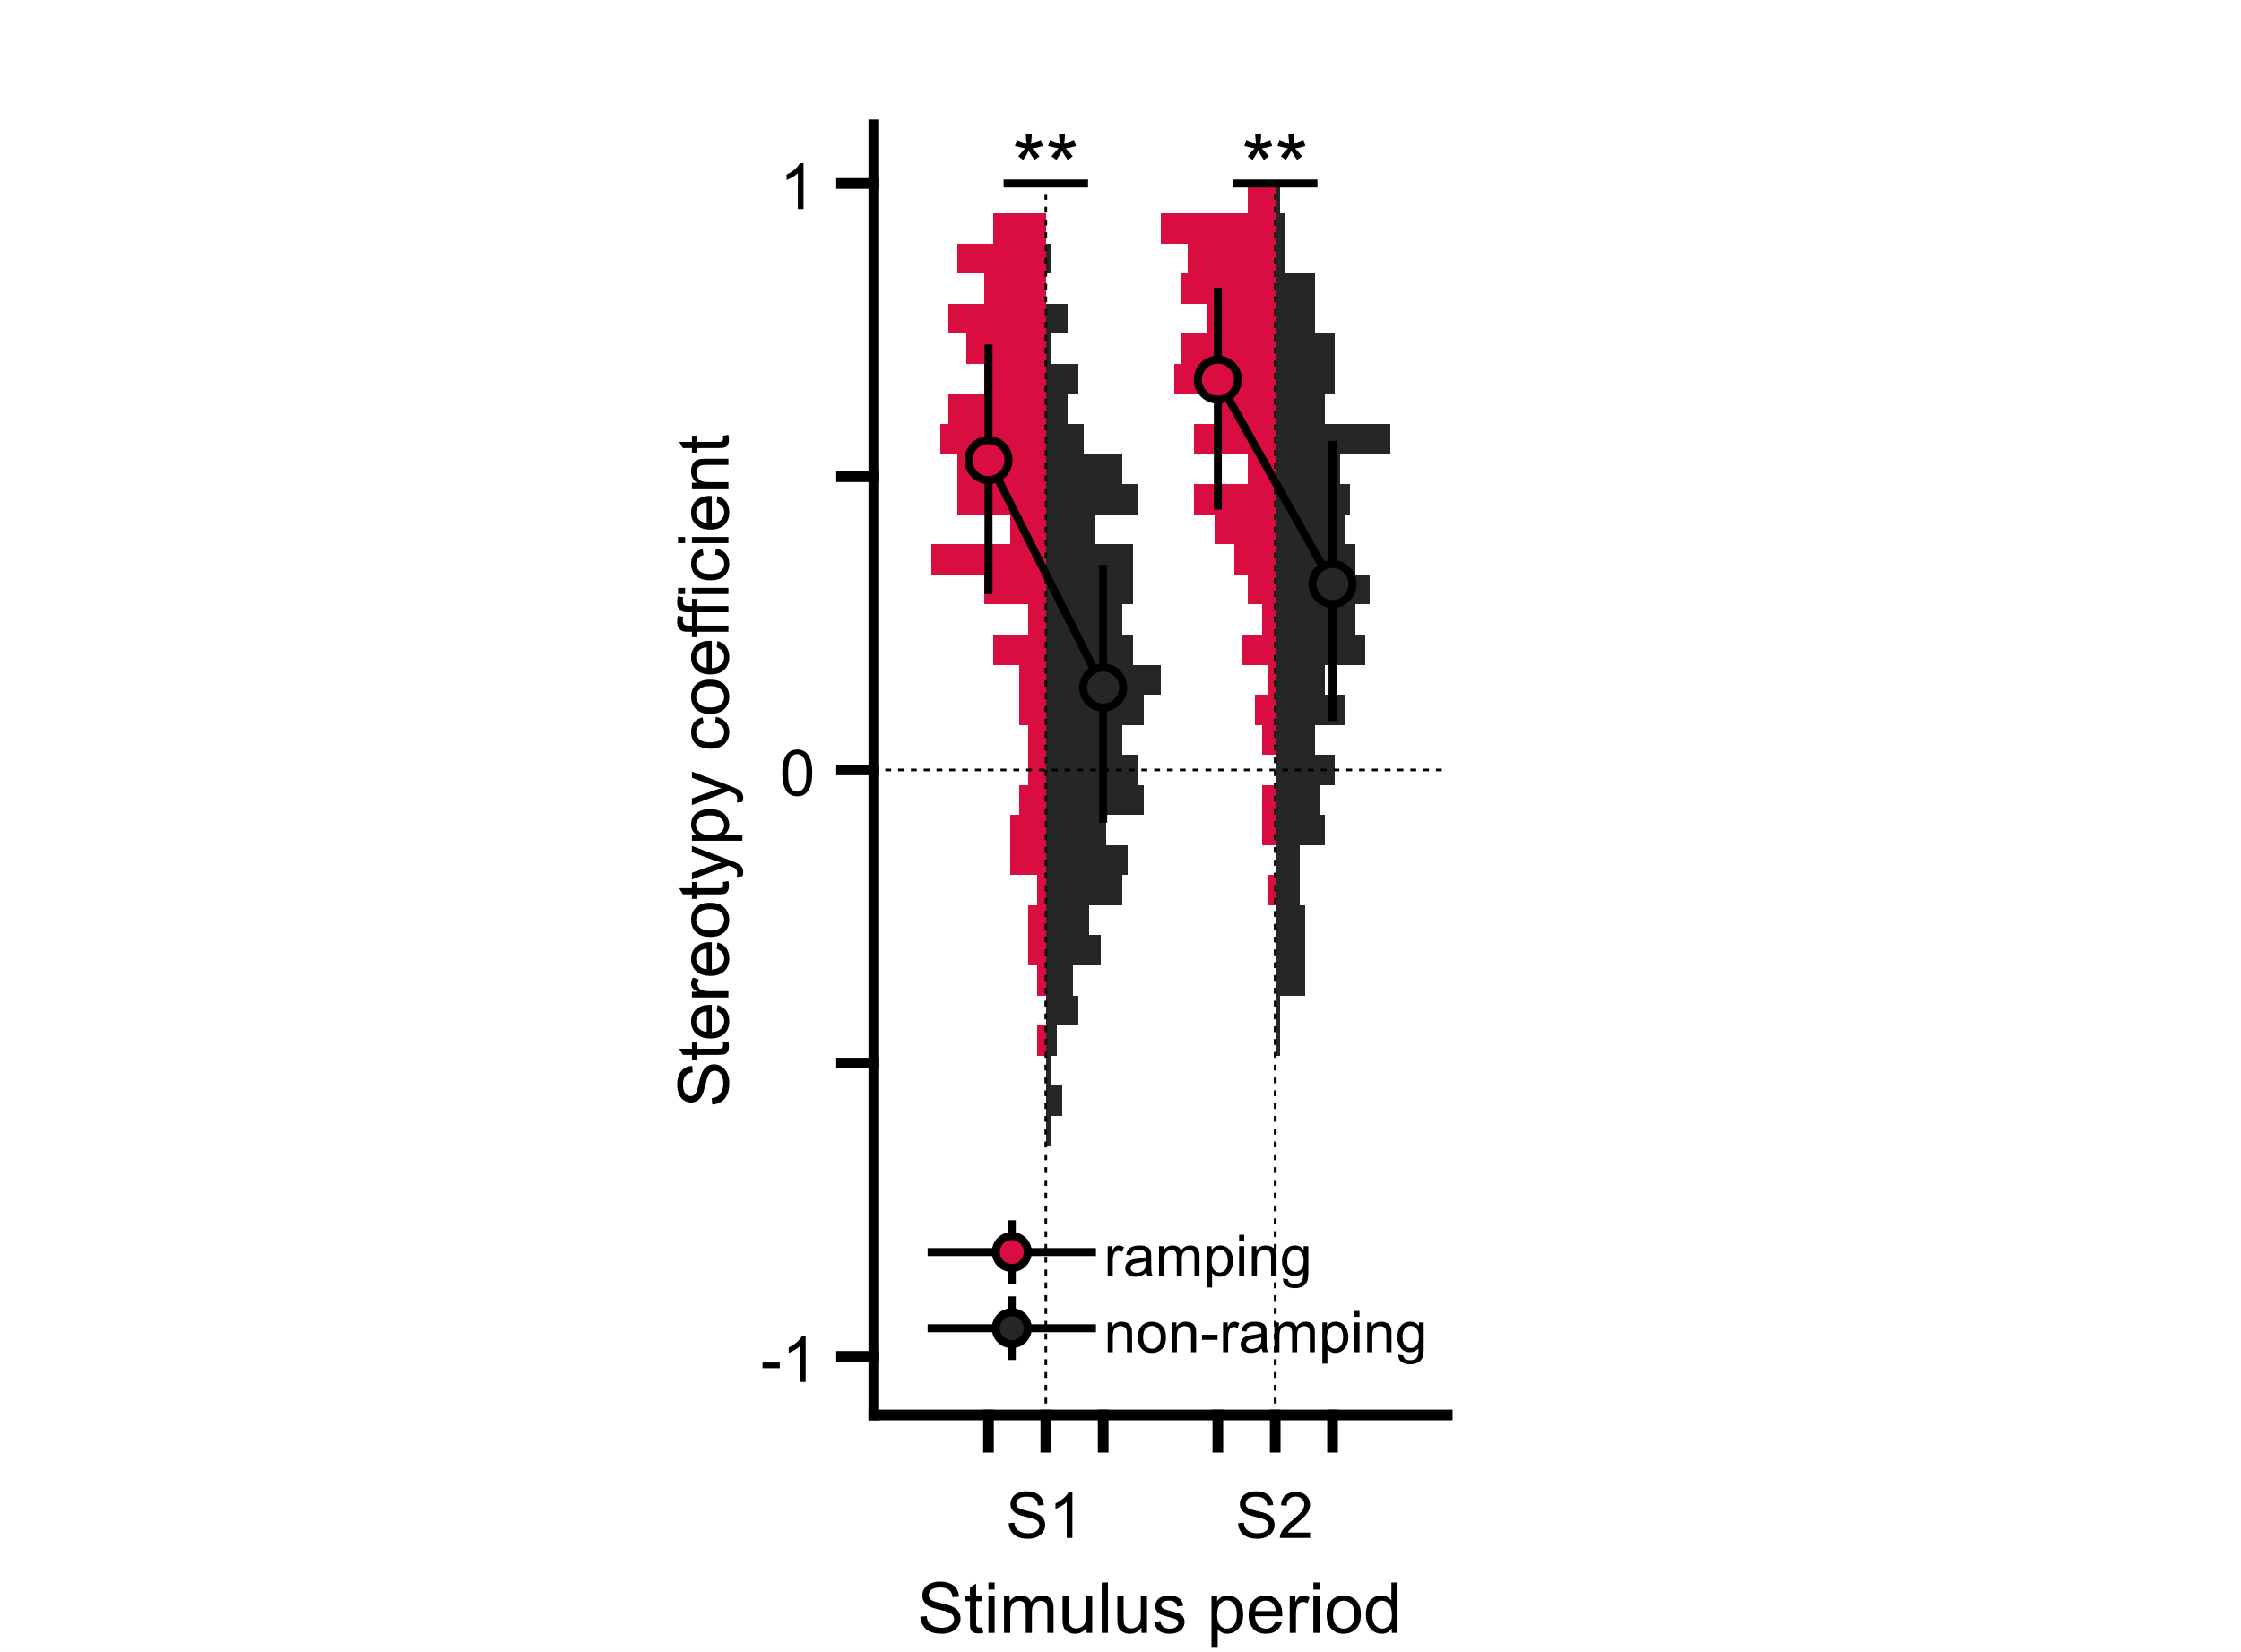 <?xml version="1.0"?>
<!DOCTYPE svg PUBLIC '-//W3C//DTD SVG 1.0//EN'
          'http://www.w3.org/TR/2001/REC-SVG-20010904/DTD/svg10.dtd'>
<svg xmlns:xlink="http://www.w3.org/1999/xlink" style="fill-opacity:1; color-rendering:auto; color-interpolation:auto; text-rendering:auto; stroke:black; stroke-linecap:square; stroke-miterlimit:10; shape-rendering:auto; stroke-opacity:1; fill:black; stroke-dasharray:none; font-weight:normal; stroke-width:1; font-family:'Dialog'; font-style:normal; stroke-linejoin:miter; font-size:12px; stroke-dashoffset:0; image-rendering:auto;" width="700" height="516" xmlns="http://www.w3.org/2000/svg"
><rect width="100%" height="100%" fill="#808080" stroke="none"/><!--Generated by the Batik Graphics2D SVG Generator--><defs id="genericDefs"
  /><g
  ><defs id="defs1"
    ><clipPath clipPathUnits="userSpaceOnUse" id="clipPath1"
      ><path d="M0 0 L700 0 L700 516 L0 516 L0 0 Z"
      /></clipPath
    ></defs
    ><g style="fill:white; stroke:white;"
    ><rect x="0" y="0" width="700" style="clip-path:url(#clipPath1); stroke:none;" height="516"
    /></g
    ><g style="fill:white; text-rendering:optimizeSpeed; color-rendering:optimizeSpeed; image-rendering:optimizeSpeed; shape-rendering:crispEdges; stroke:white; color-interpolation:sRGB;"
    ><rect x="0" width="700" height="516" y="0" style="stroke:none;"
    /></g
    ><g style="text-rendering:geometricPrecision; stroke-width:3.333; color-interpolation:linearRGB; color-rendering:optimizeQuality; image-rendering:optimizeQuality; stroke-linejoin:round;"
    ><line y2="442" style="fill:none;" x1="272.945" x2="452.055" y1="442"
      /><line y2="452.075" style="fill:none;" x1="308.767" x2="308.767" y1="442"
      /><line y2="452.075" style="fill:none;" x1="326.678" x2="326.678" y1="442"
      /><line y2="452.075" style="fill:none;" x1="344.589" x2="344.589" y1="442"
      /><line y2="452.075" style="fill:none;" x1="380.411" x2="380.411" y1="442"
      /><line y2="452.075" style="fill:none;" x1="398.322" x2="398.322" y1="442"
      /><line y2="452.075" style="fill:none;" x1="416.233" x2="416.233" y1="442"
    /></g
    ><g transform="translate(326.678,459.408)" style="font-size:20px; text-rendering:geometricPrecision; color-rendering:optimizeQuality; image-rendering:optimizeQuality; font-family:'SansSerif'; color-interpolation:linearRGB;"
    ><path style="stroke:none;" d="M-11.594 16.406 L-9.812 16.25 Q-9.688 17.312 -9.227 18 Q-8.766 18.688 -7.789 19.117 Q-6.812 19.547 -5.578 19.547 Q-4.5 19.547 -3.672 19.227 Q-2.844 18.906 -2.438 18.344 Q-2.031 17.781 -2.031 17.109 Q-2.031 16.438 -2.422 15.938 Q-2.812 15.438 -3.703 15.094 Q-4.281 14.859 -6.258 14.391 Q-8.234 13.922 -9.016 13.5 Q-10.047 12.969 -10.547 12.172 Q-11.047 11.375 -11.047 10.391 Q-11.047 9.297 -10.438 8.359 Q-9.828 7.422 -8.641 6.93 Q-7.453 6.438 -6.016 6.438 Q-4.422 6.438 -3.203 6.953 Q-1.984 7.469 -1.336 8.461 Q-0.688 9.453 -0.641 10.719 L-2.453 10.859 Q-2.594 9.5 -3.438 8.805 Q-4.281 8.109 -5.938 8.109 Q-7.656 8.109 -8.445 8.742 Q-9.234 9.375 -9.234 10.25 Q-9.234 11.031 -8.672 11.531 Q-8.125 12.031 -5.812 12.547 Q-3.5 13.062 -2.641 13.453 Q-1.391 14.031 -0.797 14.914 Q-0.203 15.797 -0.203 16.953 Q-0.203 18.094 -0.859 19.109 Q-1.516 20.125 -2.742 20.688 Q-3.969 21.25 -5.5 21.25 Q-7.438 21.25 -8.75 20.68 Q-10.062 20.109 -10.812 18.969 Q-11.562 17.828 -11.594 16.406 ZM8.293 21 L6.527 21 L6.527 9.797 Q5.902 10.406 4.871 11.008 Q3.84 11.609 3.012 11.922 L3.012 10.219 Q4.496 9.531 5.598 8.539 Q6.699 7.547 7.152 6.625 L8.293 6.625 L8.293 21 Z"
    /></g
    ><g transform="translate(398.322,459.408)" style="font-size:20px; text-rendering:geometricPrecision; color-rendering:optimizeQuality; image-rendering:optimizeQuality; font-family:'SansSerif'; color-interpolation:linearRGB;"
    ><path style="stroke:none;" d="M-11.594 16.406 L-9.812 16.25 Q-9.688 17.312 -9.227 18 Q-8.766 18.688 -7.789 19.117 Q-6.812 19.547 -5.578 19.547 Q-4.5 19.547 -3.672 19.227 Q-2.844 18.906 -2.438 18.344 Q-2.031 17.781 -2.031 17.109 Q-2.031 16.438 -2.422 15.938 Q-2.812 15.438 -3.703 15.094 Q-4.281 14.859 -6.258 14.391 Q-8.234 13.922 -9.016 13.5 Q-10.047 12.969 -10.547 12.172 Q-11.047 11.375 -11.047 10.391 Q-11.047 9.297 -10.438 8.359 Q-9.828 7.422 -8.641 6.93 Q-7.453 6.438 -6.016 6.438 Q-4.422 6.438 -3.203 6.953 Q-1.984 7.469 -1.336 8.461 Q-0.688 9.453 -0.641 10.719 L-2.453 10.859 Q-2.594 9.5 -3.438 8.805 Q-4.281 8.109 -5.938 8.109 Q-7.656 8.109 -8.445 8.742 Q-9.234 9.375 -9.234 10.25 Q-9.234 11.031 -8.672 11.531 Q-8.125 12.031 -5.812 12.547 Q-3.5 13.062 -2.641 13.453 Q-1.391 14.031 -0.797 14.914 Q-0.203 15.797 -0.203 16.953 Q-0.203 18.094 -0.859 19.109 Q-1.516 20.125 -2.742 20.688 Q-3.969 21.25 -5.5 21.25 Q-7.438 21.25 -8.75 20.68 Q-10.062 20.109 -10.812 18.969 Q-11.562 17.828 -11.594 16.406 ZM10.902 19.312 L10.902 21 L1.449 21 Q1.434 20.359 1.652 19.781 Q2.012 18.812 2.809 17.875 Q3.606 16.938 5.106 15.703 Q7.449 13.797 8.27 12.68 Q9.09 11.562 9.09 10.562 Q9.09 9.516 8.34 8.797 Q7.59 8.078 6.387 8.078 Q5.121 8.078 4.356 8.844 Q3.59 9.609 3.59 10.953 L1.777 10.766 Q1.965 8.75 3.176 7.688 Q4.387 6.625 6.434 6.625 Q8.48 6.625 9.684 7.766 Q10.887 8.906 10.887 10.594 Q10.887 11.453 10.535 12.289 Q10.184 13.125 9.371 14.039 Q8.559 14.953 6.668 16.562 Q5.074 17.891 4.629 18.359 Q4.184 18.828 3.887 19.312 L10.902 19.312 Z"
    /></g
    ><g transform="translate(362.5,487.075)" style="font-size:22px; text-rendering:geometricPrecision; color-rendering:optimizeQuality; image-rendering:optimizeQuality; font-family:'SansSerif'; color-interpolation:linearRGB;"
    ><path style="stroke:none;" d="M-75.016 17.938 L-73.047 17.766 Q-72.906 18.953 -72.398 19.711 Q-71.891 20.469 -70.812 20.938 Q-69.734 21.406 -68.391 21.406 Q-67.203 21.406 -66.289 21.047 Q-65.375 20.688 -64.93 20.07 Q-64.484 19.453 -64.484 18.719 Q-64.484 17.984 -64.914 17.43 Q-65.344 16.875 -66.328 16.5 Q-66.969 16.25 -69.141 15.734 Q-71.312 15.219 -72.172 14.75 Q-73.297 14.156 -73.852 13.281 Q-74.406 12.406 -74.406 11.328 Q-74.406 10.125 -73.734 9.094 Q-73.062 8.062 -71.758 7.523 Q-70.453 6.984 -68.859 6.984 Q-67.109 6.984 -65.773 7.547 Q-64.438 8.109 -63.719 9.203 Q-63 10.297 -62.953 11.688 L-64.953 11.844 Q-65.109 10.344 -66.039 9.578 Q-66.969 8.812 -68.781 8.812 Q-70.672 8.812 -71.539 9.508 Q-72.406 10.203 -72.406 11.188 Q-72.406 12.031 -71.781 12.578 Q-71.188 13.125 -68.648 13.703 Q-66.109 14.281 -65.156 14.703 Q-63.781 15.344 -63.125 16.312 Q-62.469 17.281 -62.469 18.547 Q-62.469 19.812 -63.195 20.922 Q-63.922 22.031 -65.266 22.648 Q-66.609 23.266 -68.297 23.266 Q-70.438 23.266 -71.883 22.641 Q-73.328 22.016 -74.148 20.766 Q-74.969 19.516 -75.016 17.938 ZM-55.654 21.266 L-55.373 22.984 Q-56.185 23.156 -56.842 23.156 Q-57.889 23.156 -58.467 22.82 Q-59.045 22.484 -59.279 21.945 Q-59.514 21.406 -59.514 19.656 L-59.514 13.094 L-60.935 13.094 L-60.935 11.594 L-59.514 11.594 L-59.514 8.766 L-57.592 7.609 L-57.592 11.594 L-55.654 11.594 L-55.654 13.094 L-57.592 13.094 L-57.592 19.766 Q-57.592 20.594 -57.49 20.828 Q-57.389 21.062 -57.162 21.203 Q-56.935 21.344 -56.498 21.344 Q-56.185 21.344 -55.654 21.266 ZM-53.745 9.469 L-53.745 7.25 L-51.823 7.25 L-51.823 9.469 L-53.745 9.469 ZM-53.745 23 L-53.745 11.594 L-51.823 11.594 L-51.823 23 L-53.745 23 ZM-48.873 23 L-48.873 11.594 L-47.139 11.594 L-47.139 13.188 Q-46.607 12.359 -45.717 11.844 Q-44.826 11.328 -43.685 11.328 Q-42.42 11.328 -41.607 11.859 Q-40.795 12.391 -40.467 13.328 Q-39.107 11.328 -36.935 11.328 Q-35.248 11.328 -34.334 12.273 Q-33.42 13.219 -33.42 15.172 L-33.42 23 L-35.342 23 L-35.342 15.812 Q-35.342 14.656 -35.529 14.141 Q-35.717 13.625 -36.209 13.32 Q-36.701 13.016 -37.373 13.016 Q-38.576 13.016 -39.373 13.812 Q-40.17 14.609 -40.17 16.375 L-40.17 23 L-42.092 23 L-42.092 15.594 Q-42.092 14.297 -42.568 13.656 Q-43.045 13.016 -44.123 13.016 Q-44.935 13.016 -45.631 13.445 Q-46.326 13.875 -46.631 14.695 Q-46.935 15.516 -46.935 17.078 L-46.935 23 L-48.873 23 ZM-23.078 23 L-23.078 21.328 Q-24.406 23.266 -26.688 23.266 Q-27.703 23.266 -28.578 22.875 Q-29.453 22.484 -29.875 21.898 Q-30.297 21.312 -30.469 20.469 Q-30.594 19.891 -30.594 18.656 L-30.594 11.594 L-28.656 11.594 L-28.656 17.922 Q-28.656 19.438 -28.547 19.953 Q-28.359 20.719 -27.766 21.156 Q-27.172 21.594 -26.312 21.594 Q-25.438 21.594 -24.672 21.148 Q-23.906 20.703 -23.594 19.938 Q-23.281 19.172 -23.281 17.703 L-23.281 11.594 L-21.344 11.594 L-21.344 23 L-23.078 23 ZM-18.358 23 L-18.358 7.25 L-16.421 7.25 L-16.421 23 L-18.358 23 ZM-5.955 23 L-5.955 21.328 Q-7.283 23.266 -9.565 23.266 Q-10.58 23.266 -11.455 22.875 Q-12.33 22.484 -12.752 21.898 Q-13.174 21.312 -13.346 20.469 Q-13.471 19.891 -13.471 18.656 L-13.471 11.594 L-11.533 11.594 L-11.533 17.922 Q-11.533 19.438 -11.424 19.953 Q-11.236 20.719 -10.643 21.156 Q-10.049 21.594 -9.19 21.594 Q-8.315 21.594 -7.549 21.148 Q-6.783 20.703 -6.471 19.938 Q-6.158 19.172 -6.158 17.703 L-6.158 11.594 L-4.221 11.594 L-4.221 23 L-5.955 23 ZM-1.97 19.594 L-0.048 19.297 Q0.108 20.438 0.843 21.055 Q1.577 21.672 2.905 21.672 Q4.233 21.672 4.882 21.125 Q5.53 20.578 5.53 19.859 Q5.53 19.203 4.952 18.828 Q4.561 18.562 2.983 18.172 Q0.843 17.625 0.022 17.234 Q-0.798 16.844 -1.22 16.148 Q-1.642 15.453 -1.642 14.625 Q-1.642 13.859 -1.29 13.211 Q-0.939 12.562 -0.345 12.125 Q0.108 11.797 0.89 11.562 Q1.671 11.328 2.562 11.328 Q3.905 11.328 4.921 11.719 Q5.936 12.109 6.421 12.766 Q6.905 13.422 7.077 14.531 L5.186 14.797 Q5.061 13.906 4.444 13.414 Q3.827 12.922 2.702 12.922 Q1.358 12.922 0.796 13.359 Q0.233 13.797 0.233 14.391 Q0.233 14.766 0.468 15.078 Q0.702 15.391 1.202 15.594 Q1.499 15.688 2.905 16.078 Q4.968 16.625 5.78 16.977 Q6.593 17.328 7.054 17.992 Q7.515 18.656 7.515 19.641 Q7.515 20.609 6.952 21.469 Q6.39 22.328 5.319 22.797 Q4.249 23.266 2.905 23.266 Q0.686 23.266 -0.477 22.336 Q-1.642 21.406 -1.97 19.594 ZM15.924 27.375 L15.924 11.594 L17.689 11.594 L17.689 13.078 Q18.299 12.203 19.088 11.766 Q19.877 11.328 20.986 11.328 Q22.455 11.328 23.572 12.086 Q24.689 12.844 25.26 14.211 Q25.83 15.578 25.83 17.203 Q25.83 18.953 25.197 20.359 Q24.564 21.766 23.369 22.516 Q22.174 23.266 20.846 23.266 Q19.893 23.266 19.119 22.852 Q18.346 22.438 17.861 21.812 L17.861 27.375 L15.924 27.375 ZM17.674 17.359 Q17.674 19.562 18.564 20.617 Q19.455 21.672 20.721 21.672 Q22.018 21.672 22.932 20.578 Q23.846 19.484 23.846 17.203 Q23.846 15.016 22.947 13.93 Q22.049 12.844 20.814 12.844 Q19.58 12.844 18.627 14 Q17.674 15.156 17.674 17.359 ZM35.972 19.328 L37.972 19.578 Q37.487 21.328 36.214 22.297 Q34.94 23.266 32.94 23.266 Q30.44 23.266 28.98 21.719 Q27.519 20.172 27.519 17.391 Q27.519 14.516 28.995 12.922 Q30.472 11.328 32.847 11.328 Q35.128 11.328 36.581 12.891 Q38.034 14.453 38.034 17.281 Q38.034 17.453 38.019 17.797 L29.503 17.797 Q29.612 19.672 30.573 20.672 Q31.534 21.672 32.956 21.672 Q34.019 21.672 34.769 21.109 Q35.519 20.547 35.972 19.328 ZM29.612 16.203 L35.987 16.203 Q35.862 14.766 35.253 14.047 Q34.331 12.922 32.862 12.922 Q31.534 12.922 30.628 13.812 Q29.722 14.703 29.612 16.203 ZM40.363 23 L40.363 11.594 L42.113 11.594 L42.113 13.328 Q42.77 12.109 43.34 11.719 Q43.91 11.328 44.582 11.328 Q45.566 11.328 46.566 11.953 L45.91 13.75 Q45.191 13.328 44.488 13.328 Q43.848 13.328 43.348 13.711 Q42.848 14.094 42.629 14.766 Q42.301 15.797 42.301 17.031 L42.301 23 L40.363 23 ZM47.736 9.469 L47.736 7.25 L49.658 7.25 L49.658 9.469 L47.736 9.469 ZM47.736 23 L47.736 11.594 L49.658 11.594 L49.658 23 L47.736 23 ZM51.89 17.297 Q51.89 14.125 53.655 12.594 Q55.124 11.328 57.233 11.328 Q59.593 11.328 61.085 12.875 Q62.577 14.422 62.577 17.141 Q62.577 19.344 61.913 20.602 Q61.249 21.859 59.991 22.562 Q58.733 23.266 57.233 23.266 Q54.843 23.266 53.366 21.727 Q51.89 20.188 51.89 17.297 ZM53.874 17.297 Q53.874 19.484 54.827 20.578 Q55.78 21.672 57.233 21.672 Q58.671 21.672 59.632 20.57 Q60.593 19.469 60.593 17.234 Q60.593 15.109 59.632 14.023 Q58.671 12.938 57.233 12.938 Q55.78 12.938 54.827 14.023 Q53.874 15.109 53.874 17.297 ZM72.25 23 L72.25 21.562 Q71.156 23.266 69.047 23.266 Q67.688 23.266 66.547 22.508 Q65.406 21.75 64.773 20.406 Q64.141 19.062 64.141 17.312 Q64.141 15.594 64.711 14.203 Q65.281 12.812 66.422 12.07 Q67.562 11.328 68.969 11.328 Q70 11.328 70.805 11.766 Q71.609 12.203 72.109 12.906 L72.109 7.25 L74.031 7.25 L74.031 23 L72.25 23 ZM66.125 17.312 Q66.125 19.5 67.055 20.586 Q67.984 21.672 69.234 21.672 Q70.5 21.672 71.391 20.633 Q72.281 19.594 72.281 17.469 Q72.281 15.125 71.375 14.031 Q70.469 12.938 69.156 12.938 Q67.859 12.938 66.992 13.992 Q66.125 15.047 66.125 17.312 Z"
    /></g
    ><g style="text-rendering:geometricPrecision; stroke-width:3.333; color-interpolation:linearRGB; color-rendering:optimizeQuality; image-rendering:optimizeQuality; stroke-linejoin:round;"
    ><line y2="39" style="fill:none;" x1="272.945" x2="272.945" y1="442"
      /><line y2="423.682" style="fill:none;" x1="272.945" x2="262.869" y1="423.682"
      /><line y2="332.091" style="fill:none;" x1="272.945" x2="262.869" y1="332.091"
      /><line y2="240.5" style="fill:none;" x1="272.945" x2="262.869" y1="240.5"
      /><line y2="148.909" style="fill:none;" x1="272.945" x2="262.869" y1="148.909"
      /><line y2="57.318" style="fill:none;" x1="272.945" x2="262.869" y1="57.318"
    /></g
    ><g transform="translate(255.536,423.682)" style="font-size:20px; text-rendering:geometricPrecision; color-rendering:optimizeQuality; image-rendering:optimizeQuality; font-family:'SansSerif'; color-interpolation:linearRGB;"
    ><path style="stroke:none;" d="M-17.359 3.703 L-17.359 1.938 L-11.969 1.938 L-11.969 3.703 L-17.359 3.703 ZM-3.887 8 L-5.652 8 L-5.652 -3.203 Q-6.277 -2.594 -7.309 -1.992 Q-8.34 -1.391 -9.168 -1.078 L-9.168 -2.781 Q-7.684 -3.469 -6.582 -4.461 Q-5.481 -5.453 -5.027 -6.375 L-3.887 -6.375 L-3.887 8 Z"
    /></g
    ><g transform="translate(255.536,240.5)" style="font-size:20px; text-rendering:geometricPrecision; color-rendering:optimizeQuality; image-rendering:optimizeQuality; font-family:'SansSerif'; color-interpolation:linearRGB;"
    ><path style="stroke:none;" d="M-11.172 0.938 Q-11.172 -1.594 -10.648 -3.148 Q-10.125 -4.703 -9.094 -5.539 Q-8.062 -6.375 -6.5 -6.375 Q-5.344 -6.375 -4.477 -5.914 Q-3.609 -5.453 -3.047 -4.578 Q-2.484 -3.703 -2.156 -2.445 Q-1.828 -1.188 -1.828 0.938 Q-1.828 3.453 -2.352 5 Q-2.875 6.547 -3.898 7.398 Q-4.922 8.25 -6.5 8.25 Q-8.578 8.25 -9.75 6.766 Q-11.172 4.969 -11.172 0.938 ZM-9.359 0.938 Q-9.359 4.469 -8.539 5.633 Q-7.719 6.797 -6.5 6.797 Q-5.297 6.797 -4.469 5.625 Q-3.641 4.453 -3.641 0.938 Q-3.641 -2.594 -4.469 -3.758 Q-5.297 -4.922 -6.516 -4.922 Q-7.734 -4.922 -8.453 -3.891 Q-9.359 -2.594 -9.359 0.938 Z"
    /></g
    ><g transform="translate(255.536,57.318)" style="font-size:20px; text-rendering:geometricPrecision; color-rendering:optimizeQuality; image-rendering:optimizeQuality; font-family:'SansSerif'; color-interpolation:linearRGB;"
    ><path style="stroke:none;" d="M-4.547 8 L-6.312 8 L-6.312 -3.203 Q-6.938 -2.594 -7.969 -1.992 Q-9 -1.391 -9.828 -1.078 L-9.828 -2.781 Q-8.344 -3.469 -7.242 -4.461 Q-6.141 -5.453 -5.688 -6.375 L-4.547 -6.375 L-4.547 8 Z"
    /></g
    ><g transform="translate(232.536,240.5) rotate(-90)" style="font-size:22px; text-rendering:geometricPrecision; color-rendering:optimizeQuality; image-rendering:optimizeQuality; font-family:'SansSerif'; color-interpolation:linearRGB;"
    ><path style="stroke:none;" d="M-104.516 -10.062 L-102.547 -10.234 Q-102.406 -9.047 -101.898 -8.289 Q-101.391 -7.531 -100.312 -7.062 Q-99.234 -6.594 -97.891 -6.594 Q-96.703 -6.594 -95.789 -6.953 Q-94.875 -7.312 -94.43 -7.93 Q-93.984 -8.547 -93.984 -9.281 Q-93.984 -10.016 -94.414 -10.57 Q-94.844 -11.125 -95.828 -11.5 Q-96.469 -11.75 -98.641 -12.266 Q-100.812 -12.781 -101.672 -13.25 Q-102.797 -13.844 -103.352 -14.719 Q-103.906 -15.594 -103.906 -16.672 Q-103.906 -17.875 -103.234 -18.906 Q-102.562 -19.938 -101.258 -20.477 Q-99.953 -21.016 -98.359 -21.016 Q-96.609 -21.016 -95.273 -20.453 Q-93.938 -19.891 -93.219 -18.797 Q-92.5 -17.703 -92.453 -16.312 L-94.453 -16.156 Q-94.609 -17.656 -95.539 -18.422 Q-96.469 -19.188 -98.281 -19.188 Q-100.172 -19.188 -101.039 -18.492 Q-101.906 -17.797 -101.906 -16.812 Q-101.906 -15.969 -101.281 -15.422 Q-100.688 -14.875 -98.148 -14.297 Q-95.609 -13.719 -94.656 -13.297 Q-93.281 -12.656 -92.625 -11.688 Q-91.969 -10.719 -91.969 -9.453 Q-91.969 -8.188 -92.695 -7.078 Q-93.422 -5.969 -94.766 -5.352 Q-96.109 -4.734 -97.797 -4.734 Q-99.938 -4.734 -101.383 -5.359 Q-102.828 -5.984 -103.648 -7.234 Q-104.469 -8.484 -104.516 -10.062 ZM-85.154 -6.734 L-84.873 -5.016 Q-85.686 -4.844 -86.342 -4.844 Q-87.389 -4.844 -87.967 -5.18 Q-88.545 -5.516 -88.779 -6.055 Q-89.014 -6.594 -89.014 -8.344 L-89.014 -14.906 L-90.436 -14.906 L-90.436 -16.406 L-89.014 -16.406 L-89.014 -19.234 L-87.092 -20.391 L-87.092 -16.406 L-85.154 -16.406 L-85.154 -14.906 L-87.092 -14.906 L-87.092 -8.234 Q-87.092 -7.406 -86.99 -7.172 Q-86.889 -6.938 -86.662 -6.797 Q-86.436 -6.656 -85.998 -6.656 Q-85.686 -6.656 -85.154 -6.734 ZM-75.448 -8.672 L-73.448 -8.422 Q-73.933 -6.672 -75.206 -5.703 Q-76.48 -4.734 -78.48 -4.734 Q-80.98 -4.734 -82.44 -6.281 Q-83.901 -7.828 -83.901 -10.609 Q-83.901 -13.484 -82.425 -15.078 Q-80.948 -16.672 -78.573 -16.672 Q-76.292 -16.672 -74.839 -15.109 Q-73.386 -13.547 -73.386 -10.719 Q-73.386 -10.547 -73.401 -10.203 L-81.917 -10.203 Q-81.808 -8.328 -80.847 -7.328 Q-79.886 -6.328 -78.464 -6.328 Q-77.401 -6.328 -76.651 -6.891 Q-75.901 -7.453 -75.448 -8.672 ZM-81.808 -11.797 L-75.433 -11.797 Q-75.558 -13.234 -76.167 -13.953 Q-77.089 -15.078 -78.558 -15.078 Q-79.886 -15.078 -80.792 -14.188 Q-81.698 -13.297 -81.808 -11.797 ZM-71.057 -5 L-71.057 -16.406 L-69.307 -16.406 L-69.307 -14.672 Q-68.65 -15.891 -68.08 -16.281 Q-67.51 -16.672 -66.838 -16.672 Q-65.853 -16.672 -64.853 -16.047 L-65.51 -14.25 Q-66.228 -14.672 -66.932 -14.672 Q-67.572 -14.672 -68.072 -14.289 Q-68.572 -13.906 -68.791 -13.234 Q-69.119 -12.203 -69.119 -10.969 L-69.119 -5 L-71.057 -5 ZM-55.887 -8.672 L-53.887 -8.422 Q-54.371 -6.672 -55.645 -5.703 Q-56.918 -4.734 -58.918 -4.734 Q-61.418 -4.734 -62.879 -6.281 Q-64.34 -7.828 -64.34 -10.609 Q-64.34 -13.484 -62.863 -15.078 Q-61.387 -16.672 -59.012 -16.672 Q-56.73 -16.672 -55.277 -15.109 Q-53.824 -13.547 -53.824 -10.719 Q-53.824 -10.547 -53.84 -10.203 L-62.355 -10.203 Q-62.246 -8.328 -61.285 -7.328 Q-60.324 -6.328 -58.902 -6.328 Q-57.84 -6.328 -57.09 -6.891 Q-56.34 -7.453 -55.887 -8.672 ZM-62.246 -11.797 L-55.871 -11.797 Q-55.996 -13.234 -56.605 -13.953 Q-57.527 -15.078 -58.996 -15.078 Q-60.324 -15.078 -61.23 -14.188 Q-62.137 -13.297 -62.246 -11.797 ZM-52.183 -10.703 Q-52.183 -13.875 -50.417 -15.406 Q-48.948 -16.672 -46.839 -16.672 Q-44.48 -16.672 -42.987 -15.125 Q-41.495 -13.578 -41.495 -10.859 Q-41.495 -8.656 -42.159 -7.398 Q-42.823 -6.141 -44.081 -5.438 Q-45.339 -4.734 -46.839 -4.734 Q-49.23 -4.734 -50.706 -6.273 Q-52.183 -7.812 -52.183 -10.703 ZM-50.198 -10.703 Q-50.198 -8.516 -49.245 -7.422 Q-48.292 -6.328 -46.839 -6.328 Q-45.401 -6.328 -44.44 -7.43 Q-43.48 -8.531 -43.48 -10.766 Q-43.48 -12.891 -44.44 -13.977 Q-45.401 -15.062 -46.839 -15.062 Q-48.292 -15.062 -49.245 -13.977 Q-50.198 -12.891 -50.198 -10.703 ZM-35.01 -6.734 L-34.728 -5.016 Q-35.541 -4.844 -36.197 -4.844 Q-37.244 -4.844 -37.822 -5.18 Q-38.4 -5.516 -38.635 -6.055 Q-38.869 -6.594 -38.869 -8.344 L-38.869 -14.906 L-40.291 -14.906 L-40.291 -16.406 L-38.869 -16.406 L-38.869 -19.234 L-36.947 -20.391 L-36.947 -16.406 L-35.01 -16.406 L-35.01 -14.906 L-36.947 -14.906 L-36.947 -8.234 Q-36.947 -7.406 -36.846 -7.172 Q-36.744 -6.938 -36.518 -6.797 Q-36.291 -6.656 -35.853 -6.656 Q-35.541 -6.656 -35.01 -6.734 ZM-33.21 -0.609 L-33.413 -2.422 Q-32.788 -2.25 -32.319 -2.25 Q-31.663 -2.25 -31.28 -2.461 Q-30.898 -2.672 -30.648 -3.062 Q-30.46 -3.359 -30.054 -4.5 Q-30.007 -4.672 -29.882 -4.984 L-34.21 -16.406 L-32.132 -16.406 L-29.757 -9.797 Q-29.288 -8.547 -28.929 -7.156 Q-28.601 -8.484 -28.132 -9.766 L-25.694 -16.406 L-23.757 -16.406 L-28.101 -4.812 Q-28.804 -2.922 -29.194 -2.219 Q-29.71 -1.266 -30.374 -0.82 Q-31.038 -0.375 -31.96 -0.375 Q-32.523 -0.375 -33.21 -0.609 ZM-22.116 -0.625 L-22.116 -16.406 L-20.351 -16.406 L-20.351 -14.922 Q-19.741 -15.797 -18.952 -16.234 Q-18.163 -16.672 -17.054 -16.672 Q-15.585 -16.672 -14.468 -15.914 Q-13.351 -15.156 -12.78 -13.789 Q-12.21 -12.422 -12.21 -10.797 Q-12.21 -9.047 -12.843 -7.641 Q-13.476 -6.234 -14.671 -5.484 Q-15.866 -4.734 -17.194 -4.734 Q-18.148 -4.734 -18.921 -5.148 Q-19.694 -5.562 -20.179 -6.188 L-20.179 -0.625 L-22.116 -0.625 ZM-20.366 -10.641 Q-20.366 -8.438 -19.476 -7.383 Q-18.585 -6.328 -17.319 -6.328 Q-16.023 -6.328 -15.108 -7.422 Q-14.194 -8.516 -14.194 -10.797 Q-14.194 -12.984 -15.093 -14.07 Q-15.991 -15.156 -17.226 -15.156 Q-18.46 -15.156 -19.413 -14 Q-20.366 -12.844 -20.366 -10.641 ZM-9.975 -0.609 L-10.178 -2.422 Q-9.553 -2.25 -9.084 -2.25 Q-8.428 -2.25 -8.045 -2.461 Q-7.662 -2.672 -7.412 -3.062 Q-7.225 -3.359 -6.818 -4.5 Q-6.771 -4.672 -6.646 -4.984 L-10.975 -16.406 L-8.896 -16.406 L-6.521 -9.797 Q-6.053 -8.547 -5.693 -7.156 Q-5.365 -8.484 -4.896 -9.766 L-2.459 -16.406 L-0.521 -16.406 L-4.865 -4.812 Q-5.568 -2.922 -5.959 -2.219 Q-6.475 -1.266 -7.139 -0.82 Q-7.803 -0.375 -8.725 -0.375 Q-9.287 -0.375 -9.975 -0.609 ZM14.669 -9.172 L16.575 -8.938 Q16.263 -6.969 14.981 -5.852 Q13.7 -4.734 11.825 -4.734 Q9.481 -4.734 8.06 -6.266 Q6.638 -7.797 6.638 -10.656 Q6.638 -12.516 7.247 -13.898 Q7.856 -15.281 9.114 -15.977 Q10.372 -16.672 11.841 -16.672 Q13.7 -16.672 14.88 -15.727 Q16.06 -14.781 16.388 -13.062 L14.513 -12.766 Q14.247 -13.922 13.56 -14.5 Q12.872 -15.078 11.919 -15.078 Q10.45 -15.078 9.536 -14.031 Q8.622 -12.984 8.622 -10.719 Q8.622 -8.422 9.505 -7.375 Q10.388 -6.328 11.81 -6.328 Q12.95 -6.328 13.708 -7.031 Q14.466 -7.734 14.669 -9.172 ZM17.513 -10.703 Q17.513 -13.875 19.278 -15.406 Q20.747 -16.672 22.856 -16.672 Q25.216 -16.672 26.708 -15.125 Q28.2 -13.578 28.2 -10.859 Q28.2 -8.656 27.536 -7.398 Q26.872 -6.141 25.614 -5.438 Q24.356 -4.734 22.856 -4.734 Q20.466 -4.734 18.989 -6.273 Q17.513 -7.812 17.513 -10.703 ZM19.497 -10.703 Q19.497 -8.516 20.45 -7.422 Q21.403 -6.328 22.856 -6.328 Q24.294 -6.328 25.255 -7.43 Q26.216 -8.531 26.216 -10.766 Q26.216 -12.891 25.255 -13.977 Q24.294 -15.062 22.856 -15.062 Q21.403 -15.062 20.45 -13.977 Q19.497 -12.891 19.497 -10.703 ZM38.279 -8.672 L40.279 -8.422 Q39.795 -6.672 38.522 -5.703 Q37.248 -4.734 35.248 -4.734 Q32.748 -4.734 31.287 -6.281 Q29.826 -7.828 29.826 -10.609 Q29.826 -13.484 31.303 -15.078 Q32.779 -16.672 35.154 -16.672 Q37.435 -16.672 38.889 -15.109 Q40.342 -13.547 40.342 -10.719 Q40.342 -10.547 40.326 -10.203 L31.811 -10.203 Q31.92 -8.328 32.881 -7.328 Q33.842 -6.328 35.264 -6.328 Q36.326 -6.328 37.076 -6.891 Q37.826 -7.453 38.279 -8.672 ZM31.92 -11.797 L38.295 -11.797 Q38.17 -13.234 37.56 -13.953 Q36.639 -15.078 35.17 -15.078 Q33.842 -15.078 32.935 -14.188 Q32.029 -13.297 31.92 -11.797 ZM43.155 -5 L43.155 -14.906 L41.452 -14.906 L41.452 -16.406 L43.155 -16.406 L43.155 -17.625 Q43.155 -18.766 43.358 -19.328 Q43.64 -20.078 44.343 -20.547 Q45.046 -21.016 46.327 -21.016 Q47.14 -21.016 48.124 -20.828 L47.827 -19.141 Q47.233 -19.25 46.702 -19.25 Q45.812 -19.25 45.444 -18.875 Q45.077 -18.5 45.077 -17.469 L45.077 -16.406 L47.312 -16.406 L47.312 -14.906 L45.077 -14.906 L45.077 -5 L43.155 -5 ZM49.268 -5 L49.268 -14.906 L47.565 -14.906 L47.565 -16.406 L49.268 -16.406 L49.268 -17.625 Q49.268 -18.766 49.471 -19.328 Q49.752 -20.078 50.455 -20.547 Q51.158 -21.016 52.44 -21.016 Q53.252 -21.016 54.236 -20.828 L53.94 -19.141 Q53.346 -19.25 52.815 -19.25 Q51.924 -19.25 51.557 -18.875 Q51.19 -18.5 51.19 -17.469 L51.19 -16.406 L53.424 -16.406 L53.424 -14.906 L51.19 -14.906 L51.19 -5 L49.268 -5 ZM54.942 -18.531 L54.942 -20.75 L56.864 -20.75 L56.864 -18.531 L54.942 -18.531 ZM54.942 -5 L54.942 -16.406 L56.864 -16.406 L56.864 -5 L54.942 -5 ZM67.252 -9.172 L69.158 -8.938 Q68.846 -6.969 67.564 -5.852 Q66.283 -4.734 64.408 -4.734 Q62.065 -4.734 60.643 -6.266 Q59.221 -7.797 59.221 -10.656 Q59.221 -12.516 59.83 -13.898 Q60.44 -15.281 61.697 -15.977 Q62.955 -16.672 64.424 -16.672 Q66.283 -16.672 67.463 -15.727 Q68.643 -14.781 68.971 -13.062 L67.096 -12.766 Q66.83 -13.922 66.143 -14.5 Q65.455 -15.078 64.502 -15.078 Q63.033 -15.078 62.119 -14.031 Q61.205 -12.984 61.205 -10.719 Q61.205 -8.422 62.088 -7.375 Q62.971 -6.328 64.393 -6.328 Q65.533 -6.328 66.291 -7.031 Q67.049 -7.734 67.252 -9.172 ZM70.83 -18.531 L70.83 -20.75 L72.752 -20.75 L72.752 -18.531 L70.83 -18.531 ZM70.83 -5 L70.83 -16.406 L72.752 -16.406 L72.752 -5 L70.83 -5 ZM83.515 -8.672 L85.515 -8.422 Q85.03 -6.672 83.757 -5.703 Q82.483 -4.734 80.483 -4.734 Q77.983 -4.734 76.522 -6.281 Q75.061 -7.828 75.061 -10.609 Q75.061 -13.484 76.538 -15.078 Q78.015 -16.672 80.39 -16.672 Q82.671 -16.672 84.124 -15.109 Q85.577 -13.547 85.577 -10.719 Q85.577 -10.547 85.561 -10.203 L77.046 -10.203 Q77.155 -8.328 78.116 -7.328 Q79.077 -6.328 80.499 -6.328 Q81.561 -6.328 82.311 -6.891 Q83.061 -7.453 83.515 -8.672 ZM77.155 -11.797 L83.53 -11.797 Q83.405 -13.234 82.796 -13.953 Q81.874 -15.078 80.405 -15.078 Q79.077 -15.078 78.171 -14.188 Q77.265 -13.297 77.155 -11.797 ZM87.938 -5 L87.938 -16.406 L89.672 -16.406 L89.672 -14.781 Q90.938 -16.672 93.312 -16.672 Q94.344 -16.672 95.203 -16.297 Q96.062 -15.922 96.492 -15.32 Q96.922 -14.719 97.094 -13.891 Q97.203 -13.359 97.203 -12.016 L97.203 -5 L95.266 -5 L95.266 -11.938 Q95.266 -13.125 95.047 -13.711 Q94.828 -14.297 94.25 -14.641 Q93.672 -14.984 92.891 -14.984 Q91.656 -14.984 90.766 -14.203 Q89.875 -13.422 89.875 -11.234 L89.875 -5 L87.938 -5 ZM104.392 -6.734 L104.673 -5.016 Q103.86 -4.844 103.204 -4.844 Q102.157 -4.844 101.579 -5.18 Q101.001 -5.516 100.767 -6.055 Q100.532 -6.594 100.532 -8.344 L100.532 -14.906 L99.11 -14.906 L99.11 -16.406 L100.532 -16.406 L100.532 -19.234 L102.454 -20.391 L102.454 -16.406 L104.392 -16.406 L104.392 -14.906 L102.454 -14.906 L102.454 -8.234 Q102.454 -7.406 102.556 -7.172 Q102.657 -6.938 102.884 -6.797 Q103.11 -6.656 103.548 -6.656 Q103.86 -6.656 104.392 -6.734 Z"
    /></g
    ><g style="fill:rgb(217,13,64); text-rendering:optimizeSpeed; color-rendering:optimizeSpeed; image-rendering:optimizeSpeed; shape-rendering:crispEdges; stroke:rgb(217,13,64); color-interpolation:sRGB;"
    ><path style="stroke:none;" d="M366.714 113.682 L366.714 123.076 L379.358 123.076 L379.358 132.47 L373.036 132.47 L373.036 141.864 L389.894 141.864 L389.894 151.258 L373.036 151.258 L373.036 160.651 L379.358 160.651 L379.358 170.046 L385.679 170.046 L385.679 179.439 L389.894 179.439 L389.894 188.833 L394.108 188.833 L394.108 198.227 L387.786 198.227 L387.786 207.621 L396.215 207.621 L396.215 217.015 L392.001 217.015 L392.001 226.409 L394.108 226.409 L394.108 235.803 L398.322 235.803 L398.322 57.318 L389.894 57.318 L389.894 66.712 L362.5 66.712 L362.5 76.106 L370.929 76.106 L370.929 85.5 L368.822 85.5 L368.822 94.894 L377.25 94.894 L377.25 104.288 L368.822 104.288 L368.822 113.682 ZM398.322 245.197 L394.108 245.197 L394.108 254.591 L394.108 263.985 L398.322 263.985 ZM396.215 273.379 L396.215 282.773 L398.322 282.773 L398.322 273.379 Z"
      /><path d="M399.88 310.955 L407.667 310.955 L407.667 301.561 L407.667 292.167 L407.667 282.773 L406.11 282.773 L406.11 273.379 L406.11 263.985 L413.897 263.985 L413.897 254.591 L412.34 254.591 L412.34 245.197 L417.012 245.197 L417.012 235.803 L410.782 235.803 L410.782 226.409 L420.127 226.409 L420.127 217.015 L413.897 217.015 L413.897 207.621 L426.357 207.621 L426.357 198.227 L423.242 198.227 L423.242 188.833 L427.914 188.833 L427.914 179.439 L423.242 179.439 L423.242 170.046 L420.127 170.046 L420.127 160.651 L421.685 160.651 L421.685 151.258 L418.57 151.258 L418.57 141.864 L434.144 141.864 L434.144 132.47 L413.897 132.47 L413.897 123.076 L417.012 123.076 L417.012 113.682 L417.012 104.288 L410.782 104.288 L410.782 94.894 L410.782 85.5 L401.437 85.5 L401.437 76.106 L401.437 66.712 L399.88 66.712 L399.88 57.318 L398.322 57.318 L398.322 329.742 L399.88 329.742 L399.88 320.349 Z" style="fill:rgb(38,38,38); stroke:none;"
      /><path style="stroke:none;" d="M310.144 76.106 L299.122 76.106 L299.122 85.5 L307.389 85.5 L307.389 94.894 L296.367 94.894 L296.367 104.288 L301.878 104.288 L301.878 113.682 L307.389 113.682 L307.389 123.076 L296.367 123.076 L296.367 132.47 L293.611 132.47 L293.611 141.864 L299.122 141.864 L299.122 151.258 L299.122 160.651 L315.656 160.651 L315.656 170.046 L290.856 170.046 L290.856 179.439 L307.389 179.439 L307.389 188.833 L321.167 188.833 L321.167 198.227 L310.144 198.227 L310.144 207.621 L318.411 207.621 L318.411 217.015 L318.411 226.409 L321.167 226.409 L321.167 235.803 L321.167 245.197 L318.411 245.197 L318.411 254.591 L315.656 254.591 L315.656 263.985 L315.656 273.379 L323.922 273.379 L323.922 282.773 L321.167 282.773 L321.167 292.167 L321.167 301.561 L323.922 301.561 L323.922 310.955 L326.678 310.955 L326.678 66.712 L310.144 66.712 ZM326.678 329.742 L326.678 320.349 L323.922 320.349 L323.922 329.742 Z"
      /><path d="M326.678 357.924 L328.384 357.924 L328.384 348.53 L331.795 348.53 L331.795 339.136 L328.384 339.136 L328.384 329.742 L330.089 329.742 L330.089 320.349 L336.913 320.349 L336.913 310.955 L335.207 310.955 L335.207 301.561 L343.736 301.561 L343.736 292.167 L340.324 292.167 L340.324 282.773 L350.559 282.773 L350.559 273.379 L352.265 273.379 L352.265 263.985 L345.442 263.985 L345.442 254.591 L357.382 254.591 L357.382 245.197 L355.677 245.197 L355.677 235.803 L350.559 235.803 L350.559 226.409 L357.382 226.409 L357.382 217.015 L362.5 217.015 L362.5 207.621 L353.971 207.621 L353.971 198.227 L350.559 198.227 L350.559 188.833 L353.971 188.833 L353.971 179.439 L353.971 170.046 L342.03 170.046 L342.03 160.651 L355.677 160.651 L355.677 151.258 L350.559 151.258 L350.559 141.864 L338.618 141.864 L338.618 132.47 L333.501 132.47 L333.501 123.076 L336.913 123.076 L336.913 113.682 L328.384 113.682 L328.384 104.288 L333.501 104.288 L333.501 94.894 L326.678 94.894 ZM326.678 76.106 L326.678 85.5 L328.384 85.5 L328.384 76.106 Z" style="fill:rgb(38,38,38); stroke:none;"
    /></g
    ><g style="stroke-linecap:butt; text-rendering:geometricPrecision; color-rendering:optimizeQuality; image-rendering:optimizeQuality; stroke-linejoin:round; color-interpolation:linearRGB; stroke-width:2.5;"
    ><line y2="214.762" style="fill:none;" x1="308.767" x2="344.589" y1="143.726"
      /><line y2="184.322" style="fill:none;" x1="308.767" x2="308.767" y1="143.726"
      /><line y2="108.864" style="fill:none;" x1="308.767" x2="308.767" y1="143.726"
    /></g
    ><g transform="translate(308.767,143.726)" style="fill:rgb(217,13,64); text-rendering:geometricPrecision; color-rendering:optimizeQuality; image-rendering:optimizeQuality; color-interpolation:linearRGB; stroke:rgb(217,13,64);"
    ><circle r="6.25" style="stroke:none;" cx="0" cy="0"
    /></g
    ><g transform="translate(308.767,143.726)" style="stroke-linecap:butt; text-rendering:geometricPrecision; color-rendering:optimizeQuality; image-rendering:optimizeQuality; stroke-linejoin:round; color-interpolation:linearRGB; stroke-width:2.5;"
    ><path style="stroke:none;" d="M0 -5 C2.761 -5 5 -2.761 5 0 L5 0 C5 2.761 2.761 5 -0 5 C-2.761 5 -5 2.761 -5 -0 C-5 -2.761 -2.761 -5 0 -5 ZM0 -7.5 C-4.142 -7.5 -7.5 -4.142 -7.5 -0 C-7.5 4.142 -4.142 7.5 -0 7.5 C4.142 7.5 7.5 4.142 7.5 0 L7.5 0 C7.5 -4.142 4.142 -7.5 0 -7.5 Z"
      /><line transform="translate(-308.767,-143.726)" x1="344.589" x2="344.589" y1="214.762" style="fill:none;" y2="255.751"
      /><line transform="translate(-308.767,-143.726)" x1="344.589" x2="344.589" y1="214.762" style="fill:none;" y2="177.725"
    /></g
    ><g transform="translate(344.589,214.762)" style="fill:rgb(38,38,38); text-rendering:geometricPrecision; color-rendering:optimizeQuality; image-rendering:optimizeQuality; color-interpolation:linearRGB; stroke:rgb(38,38,38);"
    ><circle r="6.25" style="stroke:none;" cx="0" cy="0"
    /></g
    ><g transform="translate(344.589,214.762)" style="stroke-linecap:butt; text-rendering:geometricPrecision; color-rendering:optimizeQuality; image-rendering:optimizeQuality; stroke-linejoin:round; color-interpolation:linearRGB; stroke-width:2.5;"
    ><path style="stroke:none;" d="M0 -5 C2.761 -5 5 -2.761 5 0 L5 0 C5 2.761 2.761 5 -0 5 C-2.761 5 -5 2.761 -5 -0 C-5 -2.761 -2.761 -5 0 -5 ZM0 -7.5 C-4.142 -7.5 -7.5 -4.142 -7.5 -0 C-7.5 4.142 -4.142 7.5 -0 7.5 C4.142 7.5 7.5 4.142 7.5 0 L7.5 0 C7.5 -4.142 4.142 -7.5 0 -7.5 Z"
      /><line transform="translate(-344.589,-214.762)" x1="380.411" x2="416.233" y1="118.598" style="fill:none;" y2="182.428"
      /><line transform="translate(-344.589,-214.762)" x1="380.411" x2="380.411" y1="118.598" style="fill:none;" y2="157.941"
      /><line transform="translate(-344.589,-214.762)" x1="380.411" x2="380.411" y1="118.598" style="fill:none;" y2="91.104"
    /></g
    ><g transform="translate(380.411,118.598)" style="fill:rgb(217,13,64); text-rendering:geometricPrecision; color-rendering:optimizeQuality; image-rendering:optimizeQuality; color-interpolation:linearRGB; stroke:rgb(217,13,64);"
    ><circle r="6.25" style="stroke:none;" cx="0" cy="0"
    /></g
    ><g transform="translate(380.411,118.598)" style="stroke-linecap:butt; text-rendering:geometricPrecision; color-rendering:optimizeQuality; image-rendering:optimizeQuality; stroke-linejoin:round; color-interpolation:linearRGB; stroke-width:2.5;"
    ><path style="stroke:none;" d="M0 -5 C2.761 -5 5 -2.761 5 0 L5 0 C5 2.761 2.761 5 -0 5 C-2.761 5 -5 2.761 -5 -0 C-5 -2.761 -2.761 -5 0 -5 ZM0 -7.5 C-4.142 -7.5 -7.5 -4.142 -7.5 -0 C-7.5 4.142 -4.142 7.5 -0 7.5 C4.142 7.5 7.5 4.142 7.5 0 L7.5 0 C7.5 -4.142 4.142 -7.5 0 -7.5 Z"
      /><line transform="translate(-380.411,-118.598)" x1="416.233" x2="416.233" y1="182.428" style="fill:none;" y2="223.959"
      /><line transform="translate(-380.411,-118.598)" x1="416.233" x2="416.233" y1="182.428" style="fill:none;" y2="138.965"
    /></g
    ><g transform="translate(416.233,182.428)" style="fill:rgb(38,38,38); text-rendering:geometricPrecision; color-rendering:optimizeQuality; image-rendering:optimizeQuality; color-interpolation:linearRGB; stroke:rgb(38,38,38);"
    ><circle r="6.25" style="stroke:none;" cx="0" cy="0"
    /></g
    ><g transform="translate(416.233,182.428)" style="stroke-linecap:butt; text-rendering:geometricPrecision; color-rendering:optimizeQuality; image-rendering:optimizeQuality; stroke-linejoin:round; color-interpolation:linearRGB; stroke-width:2.5;"
    ><path style="stroke:none;" d="M0 -5 C2.761 -5 5 -2.761 5 0 L5 0 C5 2.761 2.761 5 -0 5 C-2.761 5 -5 2.761 -5 -0 C-5 -2.761 -2.761 -5 0 -5 ZM0 -7.5 C-4.142 -7.5 -7.5 -4.142 -7.5 -0 C-7.5 4.142 -4.142 7.5 -0 7.5 C4.142 7.5 7.5 4.142 7.5 0 L7.5 0 C7.5 -4.142 4.142 -7.5 0 -7.5 Z"
    /></g
    ><g style="stroke-linecap:butt; text-rendering:geometricPrecision; image-rendering:optimizeQuality; color-rendering:optimizeQuality; stroke-linejoin:bevel; stroke-dasharray:1,3; color-interpolation:linearRGB; stroke-width:0.833; stroke-miterlimit:1;"
    ><line y2="240.5" style="fill:none;" x1="272.945" x2="452.055" y1="240.5"
      /><line y2="57.318" style="fill:none;" x1="326.678" x2="326.678" y1="442"
    /></g
    ><g style="stroke-linecap:butt; text-rendering:geometricPrecision; color-rendering:optimizeQuality; image-rendering:optimizeQuality; stroke-linejoin:round; color-interpolation:linearRGB; stroke-width:2.5;"
    ><line y2="57.318" style="fill:none;" x1="314.737" x2="338.618" y1="57.318"
    /></g
    ><g transform="translate(326.678,67.393)" style="font-size:26.667px; text-rendering:geometricPrecision; color-rendering:optimizeQuality; image-rendering:optimizeQuality; font-family:'SansSerif'; color-interpolation:linearRGB;"
    ><path style="stroke:none;" d="M-9.656 -21.781 L-9.047 -23.656 Q-6.953 -22.922 -6 -22.375 Q-6.25 -24.766 -6.266 -25.656 L-4.359 -25.656 Q-4.391 -24.359 -4.656 -22.391 Q-3.297 -23.078 -1.547 -23.656 L-0.938 -21.781 Q-2.609 -21.234 -4.219 -21.047 Q-3.422 -20.344 -1.953 -18.547 L-3.531 -17.438 Q-4.297 -18.469 -5.344 -20.266 Q-6.328 -18.406 -7.062 -17.438 L-8.609 -18.547 Q-7.078 -20.438 -6.422 -21.047 Q-8.125 -21.375 -9.656 -21.781 ZM0.717 -21.781 L1.327 -23.656 Q3.42 -22.922 4.374 -22.375 Q4.124 -24.766 4.108 -25.656 L6.014 -25.656 Q5.983 -24.359 5.717 -22.391 Q7.077 -23.078 8.827 -23.656 L9.436 -21.781 Q7.764 -21.234 6.155 -21.047 Q6.952 -20.344 8.42 -18.547 L6.842 -17.438 Q6.077 -18.469 5.03 -20.266 Q4.045 -18.406 3.311 -17.438 L1.764 -18.547 Q3.295 -20.438 3.952 -21.047 Q2.249 -21.375 0.717 -21.781 Z"
    /></g
    ><g style="stroke-linecap:butt; text-rendering:geometricPrecision; image-rendering:optimizeQuality; color-rendering:optimizeQuality; stroke-linejoin:bevel; stroke-dasharray:1,3; color-interpolation:linearRGB; stroke-width:0.833; stroke-miterlimit:1;"
    ><line y2="57.318" style="fill:none;" x1="398.322" x2="398.322" y1="442"
    /></g
    ><g style="stroke-linecap:butt; text-rendering:geometricPrecision; color-rendering:optimizeQuality; image-rendering:optimizeQuality; stroke-linejoin:round; color-interpolation:linearRGB; stroke-width:2.5;"
    ><line y2="57.318" style="fill:none;" x1="386.382" x2="410.263" y1="57.318"
    /></g
    ><g transform="translate(398.322,67.393)" style="font-size:26.667px; text-rendering:geometricPrecision; color-rendering:optimizeQuality; image-rendering:optimizeQuality; font-family:'SansSerif'; color-interpolation:linearRGB;"
    ><path style="stroke:none;" d="M-9.656 -21.781 L-9.047 -23.656 Q-6.953 -22.922 -6 -22.375 Q-6.25 -24.766 -6.266 -25.656 L-4.359 -25.656 Q-4.391 -24.359 -4.656 -22.391 Q-3.297 -23.078 -1.547 -23.656 L-0.938 -21.781 Q-2.609 -21.234 -4.219 -21.047 Q-3.422 -20.344 -1.953 -18.547 L-3.531 -17.438 Q-4.297 -18.469 -5.344 -20.266 Q-6.328 -18.406 -7.062 -17.438 L-8.609 -18.547 Q-7.078 -20.438 -6.422 -21.047 Q-8.125 -21.375 -9.656 -21.781 ZM0.717 -21.781 L1.327 -23.656 Q3.42 -22.922 4.374 -22.375 Q4.124 -24.766 4.108 -25.656 L6.014 -25.656 Q5.983 -24.359 5.717 -22.391 Q7.077 -23.078 8.827 -23.656 L9.436 -21.781 Q7.764 -21.234 6.155 -21.047 Q6.952 -20.344 8.42 -18.547 L6.842 -17.438 Q6.077 -18.469 5.03 -20.266 Q4.045 -18.406 3.311 -17.438 L1.764 -18.547 Q3.295 -20.438 3.952 -21.047 Q2.249 -21.375 0.717 -21.781 Z"
    /></g
    ><g transform="translate(344.839,391.102)" style="font-size:18px; text-rendering:geometricPrecision; color-rendering:optimizeQuality; image-rendering:optimizeQuality; font-family:'SansSerif'; color-interpolation:linearRGB;"
    ><path style="stroke:none;" d="M1.172 7.5 L1.172 -1.828 L2.594 -1.828 L2.594 -0.422 Q3.141 -1.406 3.602 -1.727 Q4.062 -2.047 4.609 -2.047 Q5.422 -2.047 6.234 -1.531 L5.703 -0.062 Q5.109 -0.406 4.531 -0.406 Q4.016 -0.406 3.602 -0.094 Q3.188 0.219 3.016 0.766 Q2.75 1.609 2.75 2.609 L2.75 7.5 L1.172 7.5 ZM13.275 6.344 Q12.4 7.094 11.58 7.406 Q10.76 7.719 9.838 7.719 Q8.291 7.719 7.471 6.961 Q6.65 6.203 6.65 5.031 Q6.65 4.359 6.963 3.789 Q7.275 3.219 7.775 2.875 Q8.275 2.531 8.916 2.359 Q9.385 2.234 10.322 2.125 Q12.229 1.891 13.135 1.578 Q13.15 1.25 13.15 1.156 Q13.15 0.203 12.697 -0.203 Q12.088 -0.734 10.9 -0.734 Q9.775 -0.734 9.244 -0.344 Q8.713 0.047 8.463 1.047 L6.916 0.828 Q7.135 -0.172 7.611 -0.781 Q8.088 -1.391 9.002 -1.719 Q9.916 -2.047 11.135 -2.047 Q12.322 -2.047 13.072 -1.766 Q13.822 -1.484 14.174 -1.055 Q14.525 -0.625 14.666 0.016 Q14.744 0.422 14.744 1.484 L14.744 3.594 Q14.744 5.797 14.846 6.383 Q14.947 6.969 15.244 7.5 L13.588 7.5 Q13.338 7 13.275 6.344 ZM13.135 2.812 Q12.275 3.172 10.557 3.406 Q9.588 3.547 9.182 3.727 Q8.775 3.906 8.557 4.242 Q8.338 4.578 8.338 5 Q8.338 5.625 8.815 6.047 Q9.291 6.469 10.213 6.469 Q11.135 6.469 11.846 6.07 Q12.557 5.672 12.885 4.984 Q13.135 4.438 13.135 3.391 L13.135 2.812 ZM17.192 7.5 L17.192 -1.828 L18.614 -1.828 L18.614 -0.531 Q19.052 -1.203 19.778 -1.625 Q20.505 -2.047 21.442 -2.047 Q22.474 -2.047 23.138 -1.617 Q23.802 -1.188 24.067 -0.406 Q25.177 -2.047 26.958 -2.047 Q28.349 -2.047 29.091 -1.273 Q29.833 -0.5 29.833 1.094 L29.833 7.5 L28.27 7.5 L28.27 1.625 Q28.27 0.672 28.114 0.25 Q27.958 -0.172 27.552 -0.422 Q27.145 -0.672 26.599 -0.672 Q25.614 -0.672 24.966 -0.016 Q24.317 0.641 24.317 2.078 L24.317 7.5 L22.739 7.5 L22.739 1.438 Q22.739 0.375 22.349 -0.148 Q21.958 -0.672 21.083 -0.672 Q20.411 -0.672 19.849 -0.32 Q19.286 0.031 19.028 0.703 Q18.77 1.375 18.77 2.656 L18.77 7.5 L17.192 7.5 ZM32.187 11.078 L32.187 -1.828 L33.624 -1.828 L33.624 -0.625 Q34.14 -1.328 34.78 -1.688 Q35.421 -2.047 36.327 -2.047 Q37.53 -2.047 38.444 -1.43 Q39.358 -0.812 39.827 0.305 Q40.296 1.422 40.296 2.766 Q40.296 4.188 39.78 5.336 Q39.265 6.484 38.28 7.102 Q37.296 7.719 36.218 7.719 Q35.437 7.719 34.804 7.383 Q34.171 7.047 33.765 6.531 L33.765 11.078 L32.187 11.078 ZM33.624 2.891 Q33.624 4.688 34.351 5.547 Q35.077 6.406 36.108 6.406 Q37.171 6.406 37.921 5.516 Q38.671 4.625 38.671 2.75 Q38.671 0.969 37.937 0.078 Q37.202 -0.812 36.187 -0.812 Q35.171 -0.812 34.398 0.133 Q33.624 1.078 33.624 2.891 ZM42.213 -3.562 L42.213 -5.391 L43.791 -5.391 L43.791 -3.562 L42.213 -3.562 ZM42.213 7.5 L42.213 -1.828 L43.791 -1.828 L43.791 7.5 L42.213 7.5 ZM46.196 7.5 L46.196 -1.828 L47.618 -1.828 L47.618 -0.5 Q48.649 -2.047 50.587 -2.047 Q51.431 -2.047 52.142 -1.742 Q52.852 -1.438 53.204 -0.945 Q53.556 -0.453 53.696 0.219 Q53.774 0.656 53.774 1.766 L53.774 7.5 L52.196 7.5 L52.196 1.828 Q52.196 0.859 52.017 0.375 Q51.837 -0.109 51.36 -0.391 Q50.884 -0.672 50.259 -0.672 Q49.243 -0.672 48.509 -0.031 Q47.774 0.609 47.774 2.406 L47.774 7.5 L46.196 7.5 ZM55.91 8.281 L57.457 8.5 Q57.551 9.219 57.988 9.547 Q58.582 9.984 59.598 9.984 Q60.691 9.984 61.293 9.539 Q61.895 9.094 62.098 8.312 Q62.223 7.828 62.223 6.281 Q61.176 7.5 59.629 7.5 Q57.707 7.5 56.652 6.109 Q55.598 4.719 55.598 2.781 Q55.598 1.438 56.082 0.312 Q56.566 -0.812 57.488 -1.43 Q58.41 -2.047 59.645 -2.047 Q61.301 -2.047 62.363 -0.703 L62.363 -1.828 L63.832 -1.828 L63.832 6.234 Q63.832 8.422 63.387 9.328 Q62.941 10.234 61.98 10.758 Q61.02 11.281 59.613 11.281 Q57.941 11.281 56.91 10.531 Q55.879 9.781 55.91 8.281 ZM57.223 2.672 Q57.223 4.5 57.957 5.344 Q58.691 6.188 59.785 6.188 Q60.879 6.188 61.613 5.352 Q62.348 4.516 62.348 2.719 Q62.348 1 61.59 0.133 Q60.832 -0.734 59.754 -0.734 Q58.707 -0.734 57.965 0.125 Q57.223 0.984 57.223 2.672 Z"
    /></g
    ><g style="stroke-linecap:butt; text-rendering:geometricPrecision; color-rendering:optimizeQuality; image-rendering:optimizeQuality; stroke-linejoin:round; color-interpolation:linearRGB; stroke-width:2.5;"
    ><line y2="391.102" style="fill:none;" x1="291.007" x2="341.083" y1="391.102"
      /><line y2="382.414" style="fill:none;" x1="316.045" x2="316.045" y1="399.789"
    /></g
    ><g transform="translate(316.045,391.102)" style="fill:rgb(217,13,64); text-rendering:geometricPrecision; color-rendering:optimizeQuality; image-rendering:optimizeQuality; color-interpolation:linearRGB; stroke:rgb(217,13,64);"
    ><circle r="5" style="stroke:none;" cx="0" cy="0"
    /></g
    ><g transform="translate(316.045,391.102)" style="stroke-linecap:butt; text-rendering:geometricPrecision; color-rendering:optimizeQuality; image-rendering:optimizeQuality; stroke-linejoin:round; color-interpolation:linearRGB; stroke-width:2.5;"
    ><path style="stroke:none;" d="M0 -3.75 C2.071 -3.75 3.75 -2.071 3.75 0 L3.75 0 C3.75 2.071 2.071 3.75 -0 3.75 C-2.071 3.75 -3.75 2.071 -3.75 -0 C-3.75 -2.071 -2.071 -3.75 0 -3.75 ZM0 -6.25 C-3.452 -6.25 -6.25 -3.452 -6.25 -0 C-6.25 3.452 -3.452 6.25 -0 6.25 C3.452 6.25 6.25 3.452 6.25 0 L6.25 0 C6.25 -3.452 3.452 -6.25 0 -6.25 Z"
    /></g
    ><g transform="translate(344.839,414.898)" style="font-size:18px; text-rendering:geometricPrecision; color-rendering:optimizeQuality; image-rendering:optimizeQuality; font-family:'SansSerif'; color-interpolation:linearRGB;"
    ><path style="stroke:none;" d="M1.188 7.5 L1.188 -1.828 L2.609 -1.828 L2.609 -0.5 Q3.641 -2.047 5.578 -2.047 Q6.422 -2.047 7.133 -1.742 Q7.844 -1.438 8.195 -0.945 Q8.547 -0.453 8.688 0.219 Q8.766 0.656 8.766 1.766 L8.766 7.5 L7.188 7.5 L7.188 1.828 Q7.188 0.859 7.008 0.375 Q6.828 -0.109 6.352 -0.391 Q5.875 -0.672 5.25 -0.672 Q4.234 -0.672 3.5 -0.031 Q2.766 0.609 2.766 2.406 L2.766 7.5 L1.188 7.5 ZM10.604 2.828 Q10.604 0.234 12.058 -1.016 Q13.261 -2.047 14.979 -2.047 Q16.917 -2.047 18.136 -0.781 Q19.355 0.484 19.355 2.703 Q19.355 4.5 18.815 5.531 Q18.276 6.562 17.245 7.141 Q16.214 7.719 14.979 7.719 Q13.026 7.719 11.815 6.461 Q10.604 5.203 10.604 2.828 ZM12.229 2.828 Q12.229 4.625 13.011 5.516 Q13.792 6.406 14.979 6.406 Q16.167 6.406 16.948 5.508 Q17.73 4.609 17.73 2.781 Q17.73 1.047 16.94 0.156 Q16.151 -0.734 14.979 -0.734 Q13.792 -0.734 13.011 0.156 Q12.229 1.047 12.229 2.828 ZM21.209 7.5 L21.209 -1.828 L22.631 -1.828 L22.631 -0.5 Q23.662 -2.047 25.6 -2.047 Q26.443 -2.047 27.154 -1.742 Q27.865 -1.438 28.217 -0.945 Q28.568 -0.453 28.709 0.219 Q28.787 0.656 28.787 1.766 L28.787 7.5 L27.209 7.5 L27.209 1.828 Q27.209 0.859 27.029 0.375 Q26.85 -0.109 26.373 -0.391 Q25.896 -0.672 25.271 -0.672 Q24.256 -0.672 23.521 -0.031 Q22.787 0.609 22.787 2.406 L22.787 7.5 L21.209 7.5 ZM30.61 3.625 L30.61 2.047 L35.47 2.047 L35.47 3.625 L30.61 3.625 ZM37.198 7.5 L37.198 -1.828 L38.62 -1.828 L38.62 -0.422 Q39.167 -1.406 39.628 -1.727 Q40.089 -2.047 40.636 -2.047 Q41.448 -2.047 42.261 -1.531 L41.73 -0.062 Q41.136 -0.406 40.558 -0.406 Q40.042 -0.406 39.628 -0.094 Q39.214 0.219 39.042 0.766 Q38.776 1.609 38.776 2.609 L38.776 7.5 L37.198 7.5 ZM49.302 6.344 Q48.427 7.094 47.606 7.406 Q46.786 7.719 45.864 7.719 Q44.317 7.719 43.497 6.961 Q42.677 6.203 42.677 5.031 Q42.677 4.359 42.989 3.789 Q43.302 3.219 43.802 2.875 Q44.302 2.531 44.942 2.359 Q45.411 2.234 46.349 2.125 Q48.255 1.891 49.161 1.578 Q49.177 1.25 49.177 1.156 Q49.177 0.203 48.724 -0.203 Q48.114 -0.734 46.927 -0.734 Q45.802 -0.734 45.27 -0.344 Q44.739 0.047 44.489 1.047 L42.942 0.828 Q43.161 -0.172 43.638 -0.781 Q44.114 -1.391 45.028 -1.719 Q45.942 -2.047 47.161 -2.047 Q48.349 -2.047 49.099 -1.766 Q49.849 -1.484 50.2 -1.055 Q50.552 -0.625 50.692 0.016 Q50.77 0.422 50.77 1.484 L50.77 3.594 Q50.77 5.797 50.872 6.383 Q50.974 6.969 51.27 7.5 L49.614 7.5 Q49.364 7 49.302 6.344 ZM49.161 2.812 Q48.302 3.172 46.583 3.406 Q45.614 3.547 45.208 3.727 Q44.802 3.906 44.583 4.242 Q44.364 4.578 44.364 5 Q44.364 5.625 44.841 6.047 Q45.317 6.469 46.239 6.469 Q47.161 6.469 47.872 6.07 Q48.583 5.672 48.911 4.984 Q49.161 4.438 49.161 3.391 L49.161 2.812 ZM53.219 7.5 L53.219 -1.828 L54.641 -1.828 L54.641 -0.531 Q55.078 -1.203 55.805 -1.625 Q56.531 -2.047 57.469 -2.047 Q58.5 -2.047 59.164 -1.617 Q59.828 -1.188 60.094 -0.406 Q61.203 -2.047 62.984 -2.047 Q64.375 -2.047 65.117 -1.273 Q65.859 -0.5 65.859 1.094 L65.859 7.5 L64.297 7.5 L64.297 1.625 Q64.297 0.672 64.141 0.25 Q63.984 -0.172 63.578 -0.422 Q63.172 -0.672 62.625 -0.672 Q61.641 -0.672 60.992 -0.016 Q60.344 0.641 60.344 2.078 L60.344 7.5 L58.766 7.5 L58.766 1.438 Q58.766 0.375 58.375 -0.148 Q57.984 -0.672 57.109 -0.672 Q56.438 -0.672 55.875 -0.32 Q55.312 0.031 55.055 0.703 Q54.797 1.375 54.797 2.656 L54.797 7.5 L53.219 7.5 ZM68.213 11.078 L68.213 -1.828 L69.65 -1.828 L69.65 -0.625 Q70.166 -1.328 70.807 -1.688 Q71.447 -2.047 72.353 -2.047 Q73.557 -2.047 74.471 -1.43 Q75.385 -0.812 75.853 0.305 Q76.322 1.422 76.322 2.766 Q76.322 4.188 75.807 5.336 Q75.291 6.484 74.307 7.102 Q73.322 7.719 72.244 7.719 Q71.463 7.719 70.83 7.383 Q70.197 7.047 69.791 6.531 L69.791 11.078 L68.213 11.078 ZM69.65 2.891 Q69.65 4.688 70.377 5.547 Q71.103 6.406 72.135 6.406 Q73.197 6.406 73.947 5.516 Q74.697 4.625 74.697 2.75 Q74.697 0.969 73.963 0.078 Q73.228 -0.812 72.213 -0.812 Q71.197 -0.812 70.424 0.133 Q69.65 1.078 69.65 2.891 ZM78.239 -3.562 L78.239 -5.391 L79.817 -5.391 L79.817 -3.562 L78.239 -3.562 ZM78.239 7.5 L78.239 -1.828 L79.817 -1.828 L79.817 7.5 L78.239 7.5 ZM82.223 7.5 L82.223 -1.828 L83.644 -1.828 L83.644 -0.5 Q84.676 -2.047 86.613 -2.047 Q87.457 -2.047 88.168 -1.742 Q88.879 -1.438 89.231 -0.945 Q89.582 -0.453 89.723 0.219 Q89.801 0.656 89.801 1.766 L89.801 7.5 L88.223 7.5 L88.223 1.828 Q88.223 0.859 88.043 0.375 Q87.863 -0.109 87.387 -0.391 Q86.91 -0.672 86.285 -0.672 Q85.269 -0.672 84.535 -0.031 Q83.801 0.609 83.801 2.406 L83.801 7.5 L82.223 7.5 ZM91.936 8.281 L93.483 8.5 Q93.577 9.219 94.015 9.547 Q94.608 9.984 95.624 9.984 Q96.718 9.984 97.319 9.539 Q97.921 9.094 98.124 8.312 Q98.249 7.828 98.249 6.281 Q97.202 7.5 95.655 7.5 Q93.733 7.5 92.679 6.109 Q91.624 4.719 91.624 2.781 Q91.624 1.438 92.108 0.312 Q92.593 -0.812 93.515 -1.43 Q94.436 -2.047 95.671 -2.047 Q97.327 -2.047 98.39 -0.703 L98.39 -1.828 L99.858 -1.828 L99.858 6.234 Q99.858 8.422 99.413 9.328 Q98.968 10.234 98.007 10.758 Q97.046 11.281 95.64 11.281 Q93.968 11.281 92.936 10.531 Q91.905 9.781 91.936 8.281 ZM93.249 2.672 Q93.249 4.5 93.983 5.344 Q94.718 6.188 95.811 6.188 Q96.905 6.188 97.64 5.352 Q98.374 4.516 98.374 2.719 Q98.374 1 97.616 0.133 Q96.858 -0.734 95.78 -0.734 Q94.733 -0.734 93.991 0.125 Q93.249 0.984 93.249 2.672 Z"
    /></g
    ><g style="stroke-linecap:butt; text-rendering:geometricPrecision; color-rendering:optimizeQuality; image-rendering:optimizeQuality; stroke-linejoin:round; color-interpolation:linearRGB; stroke-width:2.5;"
    ><line y2="414.898" style="fill:none;" x1="291.007" x2="341.083" y1="414.898"
      /><line y2="406.211" style="fill:none;" x1="316.045" x2="316.045" y1="423.586"
    /></g
    ><g transform="translate(316.045,414.898)" style="fill:rgb(38,38,38); text-rendering:geometricPrecision; color-rendering:optimizeQuality; image-rendering:optimizeQuality; color-interpolation:linearRGB; stroke:rgb(38,38,38);"
    ><circle r="5" style="stroke:none;" cx="0" cy="0"
    /></g
    ><g transform="translate(316.045,414.898)" style="stroke-linecap:butt; text-rendering:geometricPrecision; color-rendering:optimizeQuality; image-rendering:optimizeQuality; stroke-linejoin:round; color-interpolation:linearRGB; stroke-width:2.5;"
    ><path style="stroke:none;" d="M0 -3.75 C2.071 -3.75 3.75 -2.071 3.75 0 L3.75 0 C3.75 2.071 2.071 3.75 -0 3.75 C-2.071 3.75 -3.75 2.071 -3.75 -0 C-3.75 -2.071 -2.071 -3.75 0 -3.75 ZM0 -6.25 C-3.452 -6.25 -6.25 -3.452 -6.25 -0 C-6.25 3.452 -3.452 6.25 -0 6.25 C3.452 6.25 6.25 3.452 6.25 0 L6.25 0 C6.25 -3.452 3.452 -6.25 0 -6.25 Z"
    /></g
  ></g
></svg
>
